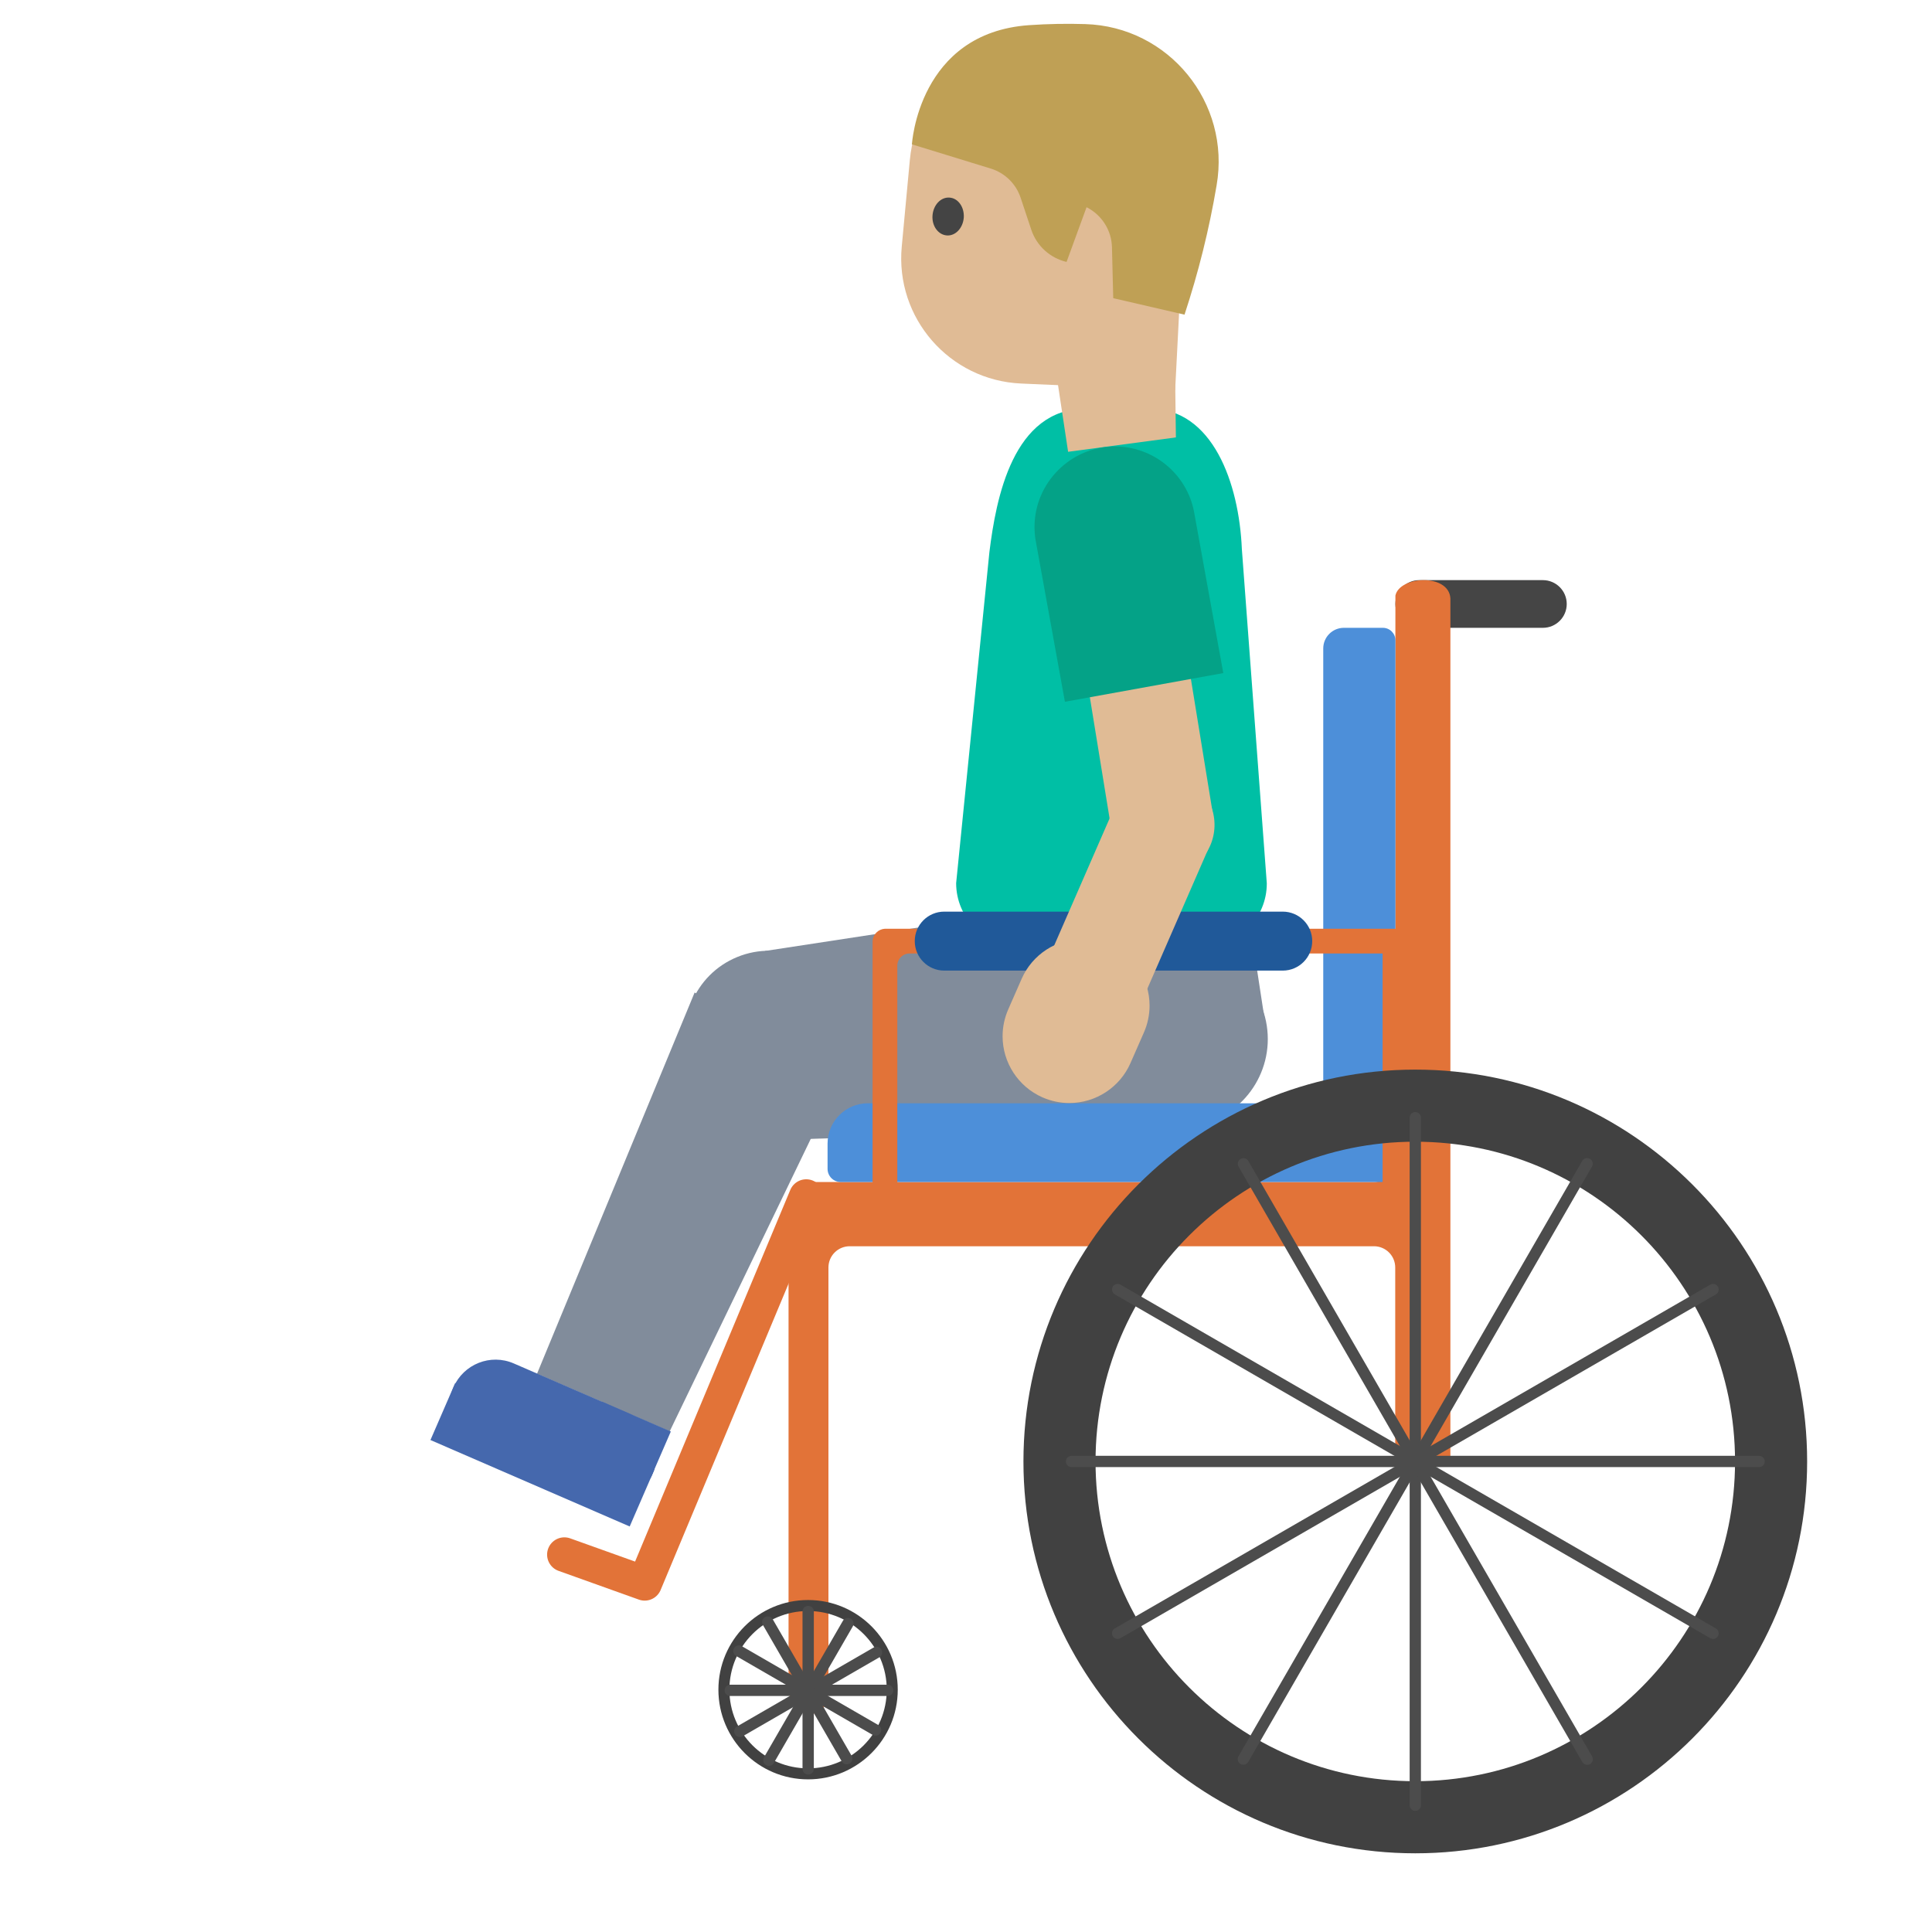 <?xml version='1.0' encoding='UTF-8'?>
<svg xmlns="http://www.w3.org/2000/svg" version="1.1" xml:space="preserve" style="fill-rule:evenodd;clip-rule:evenodd;stroke-linecap:round;stroke-linejoin:round;stroke-miterlimit:1.5;" viewBox="0 0 128 128">
  <g transform="matrix(0.687,0.727,-0.727,0.687,75.484,-32.102)">
    <g transform="matrix(0.941,0.201,-0.201,0.941,27.819,-11.238)">
      <path d="M56.58,97.15L45.19,90.83L55.72,65.57L70.813,72.043L56.58,97.15Z" style="fill:#818c9b;fill-rule:nonzero;"/>
    </g>
    <g transform="matrix(0.921,0.637,-0.637,0.921,22.2,-54.07)">
      <circle cx="100.597" cy="62.284" r="5.219" style="fill:#818c9b;"/>
    </g>
    <g transform="matrix(1.026,0.71,-0.805,1.164,19.172,-82.362)">
      <rect x="97.204" y="60.409" width="7.987" height="8.265" style="fill:#818c9b;"/>
    </g>
  </g>
  <g transform="matrix(0.918,0,0,0.918,16.373,-4.391)">
    <path d="M69.01,73.11L55.76,73.11C53.242,73.11 51.17,71.038 51.17,68.52L53.57,44.63C54.05,40.75 55.26,34.27 60.55,34.27L65.13,34.27C69.69,34.27 71.59,39.66 71.79,44.41L73.59,68.53C73.6,71.05 71.55,73.11 69.01,73.11Z" style="fill:#00bfa5;fill-rule:nonzero;"/>
  </g>
  <g transform="matrix(0.717,0,0,0.717,33.852,34.716)">
    <g transform="matrix(1,0,0,1,5.478,1.42109e-14)">
      <g transform="matrix(1.843,0,0,1.843,-39.878,-79.261)">
        <path d="M71.599,47.017C71.599,46.357 71.063,45.821 70.403,45.821L64.204,45.821C63.545,45.821 63.009,46.357 63.009,47.017C63.009,47.677 63.545,48.212 64.204,48.212L70.403,48.212C71.063,48.212 71.599,47.677 71.599,47.017Z" style="fill:#454545;"/>
      </g>
      <g transform="matrix(1.843,0,0,1.843,-39.878,-79.261)">
        <path d="M64.991,90.136C64.782,91.14 63.084,91.227 63,90L63,80.283C63,79.695 62.523,79.218 61.935,79.218L35.648,79.218C35.365,79.218 35.094,79.33 34.895,79.53C34.695,79.73 34.583,80 34.583,80.283L34.583,101.5C34.445,103.524 32.649,102.466 32.583,101.5L32.583,76.998C32.634,76.222 33.025,76.035 33.583,75.998L61.936,75.998C62.524,75.998 63,75.522 63,74.934C63.002,69.662 63.009,46.595 63.009,46.595C63.214,45.611 65.68,45.471 65.766,46.731L65.766,90C65.767,89.996 64.994,90.091 64.991,90.136Z" style="fill:#e27338;fill-rule:nonzero;"/>
      </g>
      <g transform="matrix(1.843,0,0,1.843,-47.294,-70.73)">
        <g transform="matrix(0.562,0,0,0.562,13.982,41.746)">
          <path d="M42,90C46.415,90 50,93.585 50,98C50,102.415 46.415,106 42,106C37.585,106 34,102.415 34,98C34,93.585 37.585,90 42,90ZM42,90.981C45.874,90.981 49.019,94.126 49.019,98C49.019,101.874 45.874,105.019 42,105.019C38.126,105.019 34.981,101.874 34.981,98C34.981,94.126 38.126,90.981 42,90.981Z" style="fill:#414141;"/>
        </g>
        <g transform="matrix(0.281,0,0,0.281,19.607,71.558)">
          <path d="M64,75.963L64,104.037" style="fill:none;stroke:#4c4c4c;stroke-width:2.02;"/>
        </g>
        <g transform="matrix(0.244,0.141,-0.141,0.244,34.675,65.949)">
          <path d="M64,75.963L64,104.037" style="fill:none;stroke:#4c4c4c;stroke-width:2.02;"/>
        </g>
        <g transform="matrix(0.141,0.244,-0.244,0.141,50.528,68.626)">
          <path d="M64,75.963L64,104.037" style="fill:none;stroke:#4c4c4c;stroke-width:2.02;"/>
        </g>
        <g transform="matrix(7.80626e-17,0.281,-0.281,7.80626e-17,62.919,78.871)">
          <path d="M64,75.963L64,104.037" style="fill:none;stroke:#4c4c4c;stroke-width:2.02;"/>
        </g>
        <g transform="matrix(-0.141,0.244,-0.244,-0.141,68.528,93.938)">
          <path d="M64,75.963L64,104.037" style="fill:none;stroke:#4c4c4c;stroke-width:2.02;"/>
        </g>
        <g transform="matrix(-0.244,0.141,-0.141,-0.244,65.851,109.792)">
          <path d="M64,75.963L64,104.037" style="fill:none;stroke:#4c4c4c;stroke-width:2.02;"/>
        </g>
      </g>
      <g transform="matrix(1.843,0,0,1.843,-39.878,-79.261)">
        <path d="M63.001,72.05L36.561,72.05C35.444,72.05 34.539,72.955 34.539,74.072L34.539,75.337C34.539,75.702 34.835,75.998 35.2,75.998L62.32,75.998C62.5,75.998 62.674,75.926 62.802,75.798C62.929,75.67 63.001,75.497 63.001,75.316L63.001,72.05Z" style="fill:#4d8fd9;"/>
      </g>
      <g transform="matrix(1.843,0,0,1.843,-39.878,-79.261)">
        <path d="M63.009,48.839C63.009,48.493 62.728,48.212 62.382,48.212L60.426,48.212C59.854,48.212 59.391,48.676 59.391,49.248L59.391,72.05L63.009,72.05L63.009,48.839Z" style="fill:#4d8fd9;"/>
      </g>
      <g transform="matrix(1.252,0,0,1,-7.342,0)">
        <path d="M66.843,37.408C67.289,37.51 67.608,37.774 67.645,38.542L67.645,60.802C67.585,61.997 65.908,62.566 65.82,60.802L65.82,39.685L30.907,39.685C30.667,39.685 30.438,39.805 30.268,40.017C30.099,40.229 30.004,40.516 30.004,40.816L30.004,60.802C29.888,63.105 28.238,61.996 28.178,60.802L28.178,38.542C28.208,37.927 28.589,37.437 29.091,37.399L66.733,37.399C66.769,37.402 66.806,37.405 66.843,37.408Z" style="fill:#e27338;fill-rule:nonzero;"/>
      </g>
      <g transform="matrix(1.355,0,0,1,-13.393,-0.472)">
        <path d="M60.483,39.015C60.483,37.511 59.582,36.29 58.472,36.29L35.39,36.29C34.28,36.29 33.378,37.511 33.378,39.015C33.378,40.519 34.28,41.74 35.39,41.74L58.472,41.74C59.582,41.74 60.483,40.519 60.483,39.015Z" style="fill:#205999;"/>
      </g>
      <g transform="matrix(2.263,0,0,2.263,-66.747,-117.046)">
        <g transform="matrix(2,0,0,2,-20,-106)">
          <path d="M42,90C46.415,90 50,93.585 50,98C50,102.415 46.415,106 42,106C37.585,106 34,102.415 34,98C34,93.585 37.585,90 42,90ZM42,91.472C45.603,91.472 48.528,94.397 48.528,98C48.528,101.603 45.603,104.528 42,104.528C38.397,104.528 35.472,101.603 35.472,98C35.472,94.397 38.397,91.472 42,91.472Z" style="fill:#414141;"/>
        </g>
        <path d="M64,75.963L64,104.037" style="fill:none;stroke:#4c4c4c;stroke-width:0.46;"/>
        <g transform="matrix(0.866,0.5,-0.5,0.866,53.574,-19.942)">
          <path d="M64,75.963L64,104.037" style="fill:none;stroke:#4c4c4c;stroke-width:0.46;"/>
        </g>
        <g transform="matrix(0.5,0.866,-0.866,0.5,109.942,-10.426)">
          <path d="M64,75.963L64,104.037" style="fill:none;stroke:#4c4c4c;stroke-width:0.46;"/>
        </g>
        <g transform="matrix(2.77556e-16,1,-1,2.77556e-16,154,26)">
          <path d="M64,75.963L64,104.037" style="fill:none;stroke:#4c4c4c;stroke-width:0.46;"/>
        </g>
        <g transform="matrix(-0.5,0.866,-0.866,-0.5,173.942,79.574)">
          <path d="M64,75.963L64,104.037" style="fill:none;stroke:#4c4c4c;stroke-width:0.46;"/>
        </g>
        <g transform="matrix(-0.866,0.5,-0.5,-0.866,164.426,135.942)">
          <path d="M64,75.963L64,104.037" style="fill:none;stroke:#4c4c4c;stroke-width:0.46;"/>
        </g>
      </g>
    </g>
    <g transform="matrix(1,0,0,1,5.478,-6.001)">
      <path d="M21.807,68.146L6.88,103.889L-0.543,101.232" style="fill:none;stroke:#e27338;stroke-width:3.19;"/>
    </g>
  </g>
  <g transform="matrix(-0.455,0.755,-0.755,-0.455,142.475,64.728)">
    <g transform="matrix(0.957,-0.1,0.1,0.957,14.823,14.973)">
      <g transform="matrix(0.677,-0.736,0.736,0.677,-67.32,53.02)">
        <circle cx="51.13" cy="93.56" r="6.54" style="fill:#818c9b;"/>
      </g>
      <g transform="matrix(-0.183,-0.983,0.983,-0.183,-47.222,146.219)">
        <path d="M51.386,126.289L40.223,124.539L44.65,92.62L57.46,95.571L51.386,126.289Z" style="fill:#818c9b;fill-rule:nonzero;"/>
      </g>
    </g>
    <g transform="matrix(-0.274,-0.922,0.922,-0.274,-9.695,158.6)">
      <path d="M47.52,126.55L37.85,125.03C36.112,124.759 34.816,123.247 34.816,121.488C34.816,121.301 34.831,121.114 34.86,120.93C35.17,118.97 37,117.63 38.96,117.94L48.63,119.46C50.59,119.77 51.93,121.6 51.62,123.56C51.315,125.504 49.465,126.853 47.52,126.55Z" style="fill:#4568ad;fill-rule:nonzero;"/>
      <path d="M34.907,120.575L51.672,123.209L50.919,128L34.154,125.366L34.907,120.575Z" style="fill:#4568ad;fill-rule:nonzero;"/>
      <path d="M46.38,119.101L52.169,120.011L51.557,123.903L45.768,122.993L46.38,119.101Z" style="fill:#4568ad;fill-rule:nonzero;"/>
    </g>
  </g>
  <g>
    <g transform="matrix(0.918,0,0,0.918,16.373,-4.391)">
      <path d="M66.9,26.13L67.03,36.35L59.25,37.39L56.22,17.31L66.9,26.13Z" style="fill:#e0bb95;fill-rule:nonzero;"/>
    </g>
    <g transform="matrix(0.916,-0.063,0.063,0.916,14.697,-0.315)">
      <g>
        <path d="M68.71,16.23L66.67,33.16L55.62,31.91C50.48,31.33 46.87,26.57 47.7,21.47L48.71,15.28C49.64,9.56 55.3,5.89 60.9,7.38L63.12,7.97C66.77,8.95 69.16,12.47 68.71,16.23Z" style="fill:#e0bb95;fill-rule:nonzero;"/>
        <path d="M67.72,27.76L62.67,26.22L62.83,22.56C62.89,21.33 62.26,20.17 61.2,19.54L59.49,23.38C58.32,23.02 57.417,22.075 57.11,20.89L56.5,18.53C56.236,17.508 55.494,16.673 54.51,16.29L48.94,14.15C48.94,14.15 49.95,6.16 57.96,6.15C59.34,6.15 60.7,6.22 62,6.35C68.02,6.94 72.11,12.74 70.67,18.61C69.92,21.74 68.93,24.79 67.72,27.76Z" style="fill:#bfa055;fill-rule:nonzero;"/>
      </g>
      <path d="M52.31,19.68C52.2,20.43 51.62,20.97 51,20.88C50.38,20.79 49.96,20.12 50.07,19.37C50.18,18.62 50.76,18.08 51.38,18.17C52,18.25 52.41,18.93 52.31,19.68" style="fill:#444;fill-rule:nonzero;"/>
    </g>
  </g>
  <g>
    <g transform="matrix(0.918,0,0,0.918,16.373,-4.391)">
      <path d="M69.732,63.733L62.418,64.924L60.01,50.13L67.324,48.94L69.732,63.733Z" style="fill:#e0bb95;fill-rule:nonzero;"/>
    </g>
    <g transform="matrix(0.499,-0.771,0.771,0.499,-5.536,73.472)">
      <circle cx="66.05" cy="64.33" r="3.75" style="fill:#e0bb95;"/>
    </g>
    <g transform="matrix(0.918,0,0,0.918,16.373,-4.391)">
      <path d="M59.02,55.43L70.45,53.36L68.33,41.67C67.788,38.967 65.392,37.004 62.635,37.004C59.448,37.004 56.826,39.626 56.826,42.813C56.826,43.123 56.85,43.433 56.9,43.74L59.02,55.43Z" style="fill:#04a287;fill-rule:nonzero;"/>
    </g>
    <g transform="matrix(0.918,0,0,0.918,16.373,-4.391)">
      <path d="M64.284,77.709L57.492,74.746L62.565,63.114L69.357,66.077L64.284,77.709Z" style="fill:#e0bb95;fill-rule:nonzero;"/>
    </g>
    <g transform="matrix(0.918,0,0,0.918,16.373,-4.391)">
      <path d="M57.4,83.98C58.012,84.25 58.674,84.389 59.342,84.389C61.249,84.389 62.984,83.256 63.75,81.51L64.72,79.3C64.99,78.688 65.129,78.026 65.129,77.358C65.129,75.451 63.996,73.716 62.25,72.95C61.638,72.68 60.976,72.541 60.308,72.541C58.401,72.541 56.666,73.674 55.9,75.42L54.93,77.63C54.661,78.241 54.522,78.902 54.522,79.57C54.522,81.477 55.654,83.212 57.4,83.98Z" style="fill:#e0bb95;fill-rule:nonzero;"/>
    </g>
  </g>
</svg>
